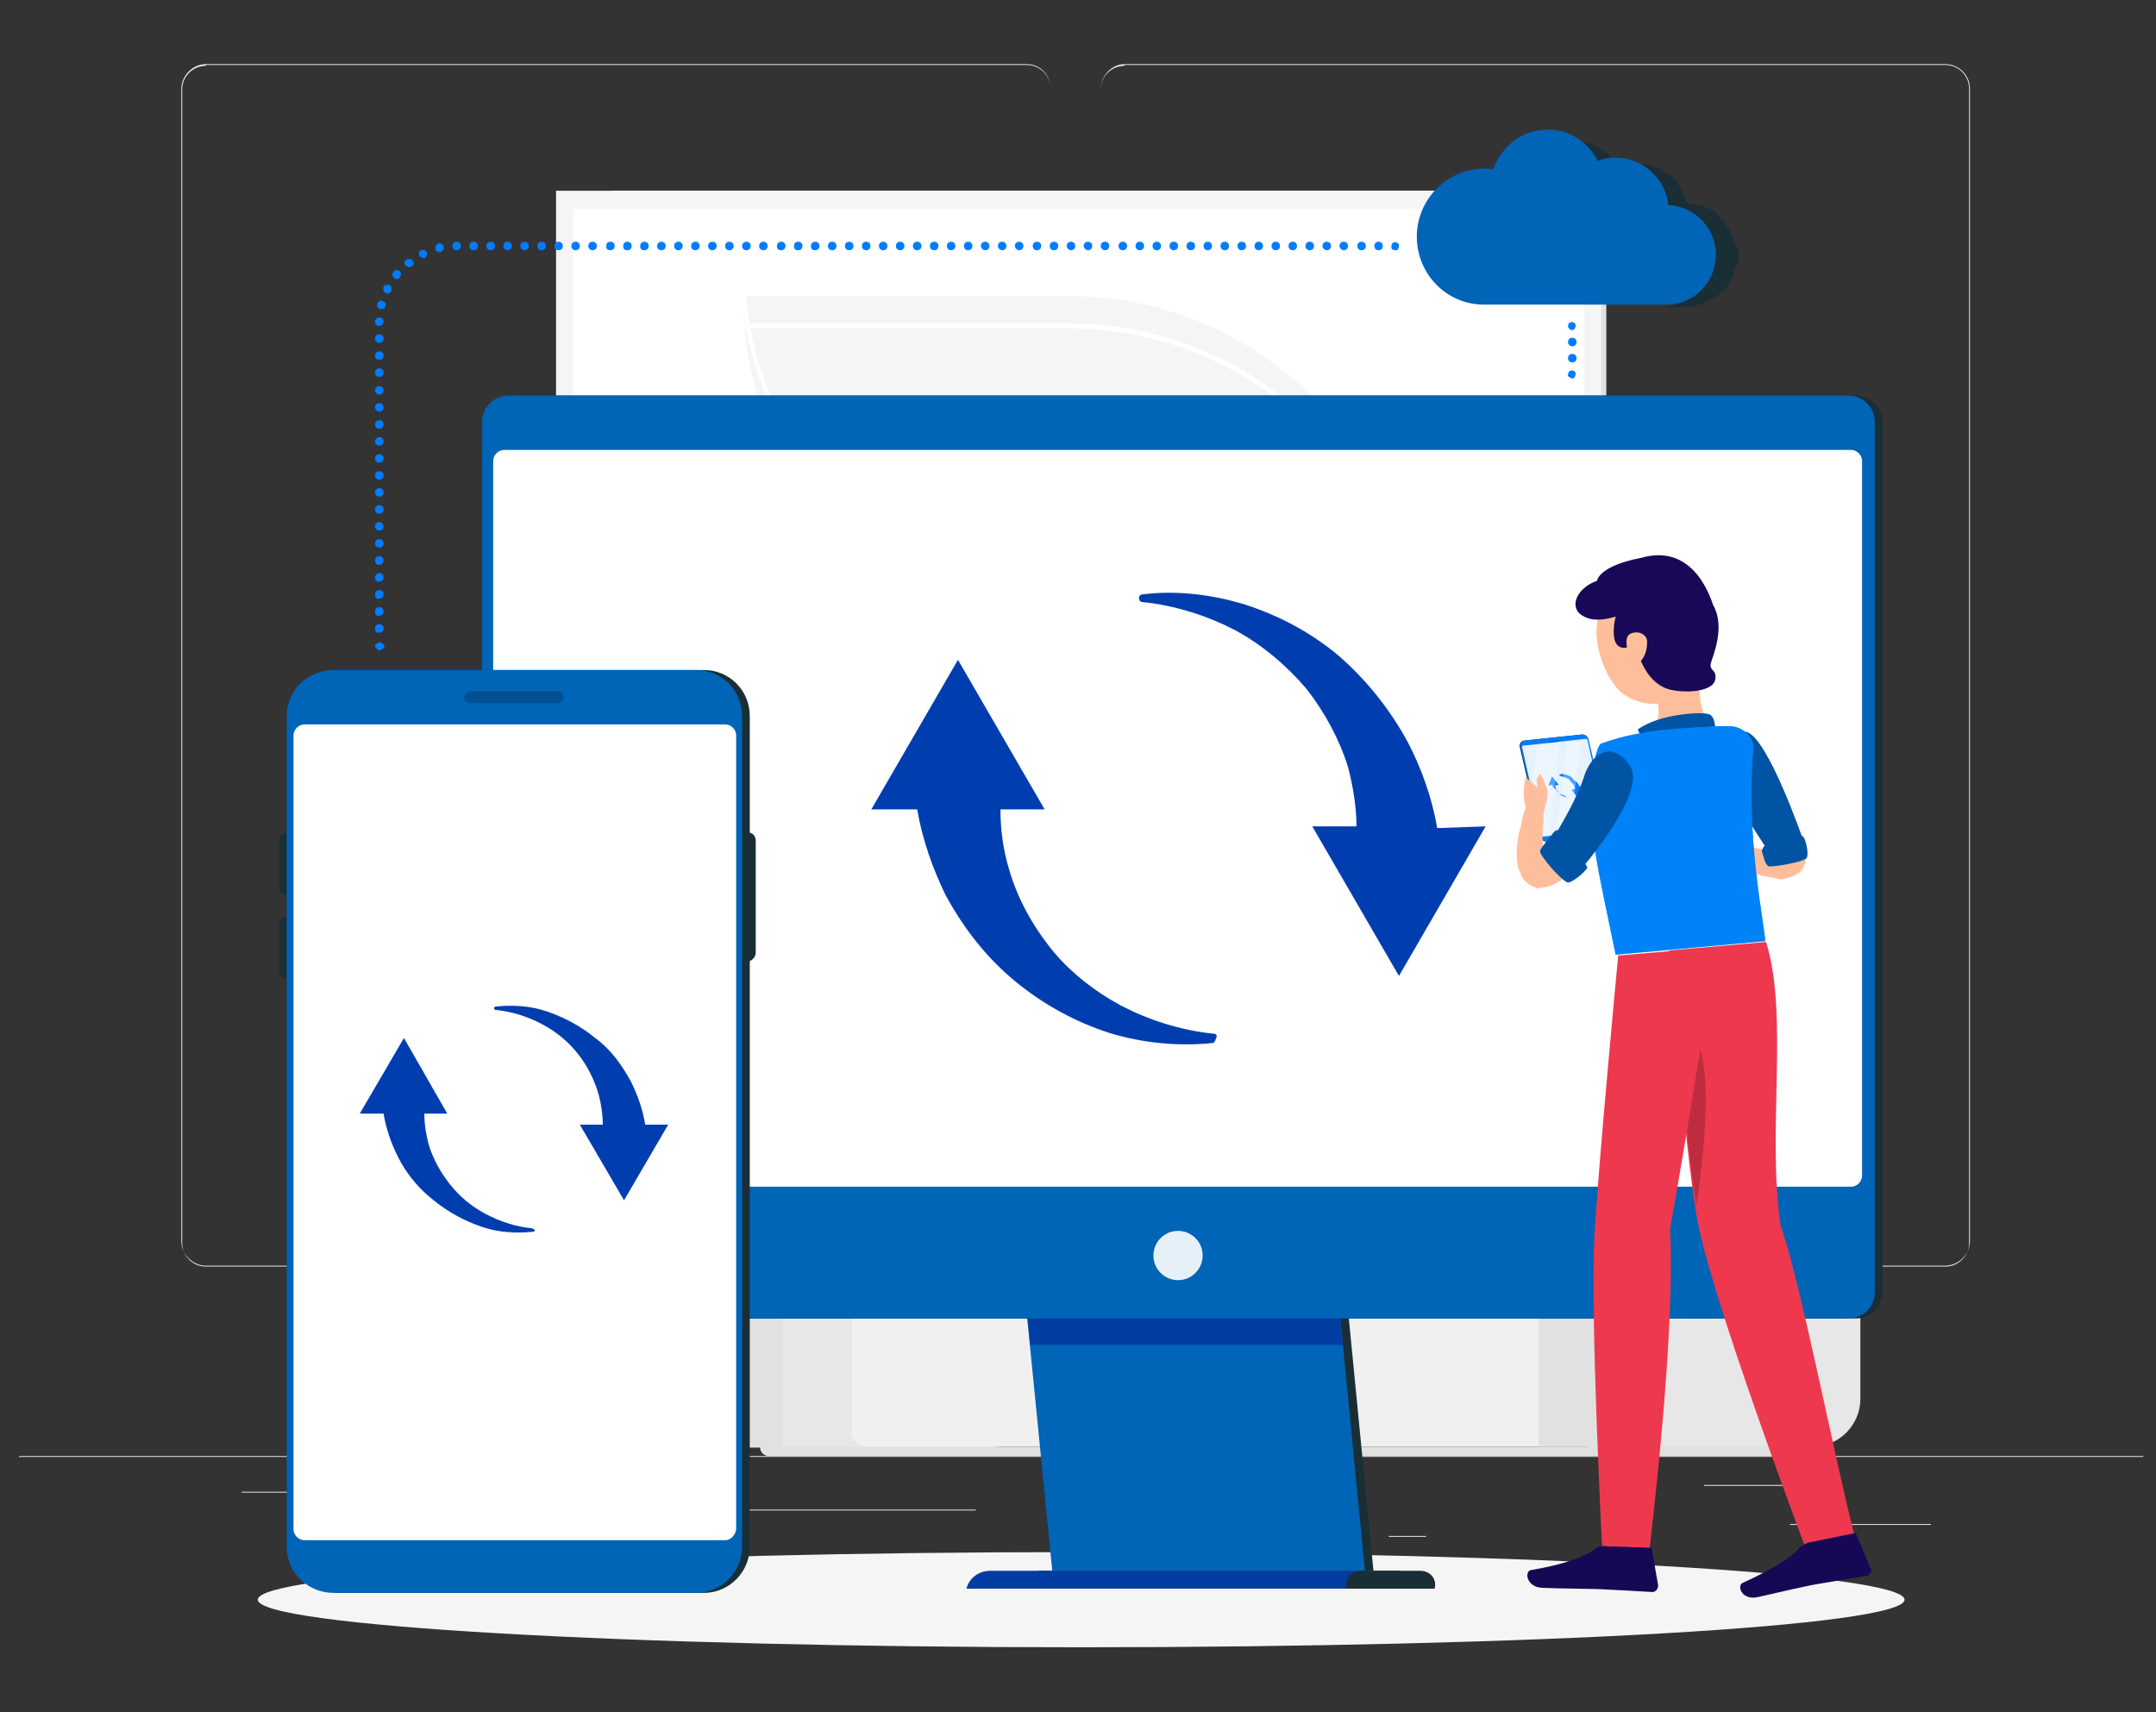 <svg width="340" height="270" viewBox="0 0 340 270" fill="none" xmlns="http://www.w3.org/2000/svg">
<rect x="0" y="0" width="340" height="270" fill="#333333" stroke="none"/>
<path d="M338 229.604H3V229.738H338V229.604Z" fill="#ECECEC"/>
<path d="M304.5 240.324H282.256V240.458H304.5V240.324Z" fill="#ECECEC"/>
<path d="M224.904 242.2H219.008V242.334H224.904V242.2Z" fill="#ECECEC"/>
<path d="M281.586 234.16H268.722V234.294H281.586V234.16Z" fill="#ECECEC"/>
<path d="M67.052 235.232H38.108V235.366H67.052V235.232Z" fill="#ECECEC"/>
<path d="M77.37 235.232H73.082V235.366H77.37V235.232Z" fill="#ECECEC"/>
<path d="M153.884 238.046H91.172V238.18H153.884V238.046Z" fill="#ECECEC"/>
<path d="M161.79 199.588H32.48C30.47 199.588 28.594 197.846 28.594 195.702V13.998C28.594 11.988 30.336 10.112 32.48 10.112H161.924C164.068 10.112 165.676 11.854 165.676 13.998V195.836C165.542 197.98 163.934 199.588 161.79 199.588ZM32.48 10.38C30.47 10.38 28.728 11.988 28.728 14.132V195.97C28.728 197.98 30.336 199.722 32.48 199.722H161.924C163.934 199.722 165.676 198.114 165.676 195.97V13.998C165.676 11.988 164.068 10.246 161.924 10.246H32.48V10.38Z" fill="#ECECEC"/>
<path d="M306.644 199.588H177.334C175.19 199.588 173.582 197.846 173.582 195.702V13.998C173.582 11.988 175.324 10.112 177.334 10.112H306.778C308.922 10.112 310.664 11.854 310.664 13.998V195.836C310.53 197.98 308.788 199.588 306.644 199.588ZM177.334 10.38C175.324 10.38 173.582 11.988 173.582 14.132V195.97C173.582 197.98 175.19 199.722 177.334 199.722H306.778C308.788 199.722 310.53 198.114 310.53 195.97V13.998C310.53 11.988 308.922 10.246 306.778 10.246H177.334V10.38Z" fill="#ECECEC"/>
<path d="M113.684 161.934H101.222V227.058H113.684V161.934Z" fill="#F0F0F0"/>
<path d="M111.138 227.058H56.868V229.604H111.138V227.058Z" fill="#F0F0F0"/>
<path d="M101.222 161.934H54.59V227.058H101.222V161.934Z" fill="#F5F5F5"/>
<path d="M99.078 183.374V202.938H56.6V183.374H99.078ZM99.346 183.106H56.332V203.34H99.48L99.346 183.106Z" fill="#E1E1E1"/>
<path d="M79.648 193.156C79.648 194.228 78.844 195.032 77.906 195.032C76.968 195.032 76.164 194.228 76.164 193.156C76.164 192.084 76.968 191.28 77.906 191.28C78.844 191.414 79.648 192.084 79.648 193.156Z" fill="#E1E1E1"/>
<path d="M99.48 164.078H56.332V178.952H99.48V164.078Z" fill="#F0F0F0"/>
<path d="M99.48 207.226H56.332V222.1H99.48V207.226Z" fill="#F0F0F0"/>
<path d="M65.444 164.078H56.332V178.952H65.444V164.078Z" fill="#E1E1E1"/>
<path d="M65.444 207.226H56.332V222.1H65.444V207.226Z" fill="#E1E1E1"/>
<path d="M156.966 228.13C161.12 228.13 164.604 224.646 164.604 220.626V156.038C164.604 151.884 161.12 148.534 156.966 148.534H115.962V228.264H156.966V228.13Z" fill="#E7E7E7"/>
<path d="M115.962 148.4C111.808 148.4 108.324 151.884 108.324 155.904V218.884C108.324 223.976 112.478 228.13 117.57 228.13H123.332V155.904C123.466 151.884 120.116 148.4 115.962 148.4Z" fill="#E1E1E1"/>
<path d="M280.916 176.808L283.596 143.844C284.132 137.948 279.576 132.99 273.68 132.99H177.736C171.84 132.99 166.48 137.948 165.944 143.844L163.264 176.808C162.996 180.828 165.944 184.044 170.098 184.044H273.01C277.164 184.178 280.648 180.828 280.916 176.808Z" fill="#E1E1E1"/>
<path d="M267.517 176.808L270.197 143.844C270.733 137.948 266.177 132.99 260.281 132.99H164.337C158.441 132.99 153.081 137.948 152.545 143.844L149.865 176.808C149.597 180.828 152.545 184.044 156.699 184.044H259.611C263.765 184.178 267.249 180.828 267.517 176.808Z" fill="#F0F0F0"/>
<path d="M136.599 153.224C136.599 153.224 134.723 151.75 135.393 150.946C136.197 150.142 139.279 151.75 139.279 151.75C139.279 151.75 157.503 149.472 168.223 149.874C168.357 148.4 169.697 147.864 170.903 148.132C171.975 148.4 170.903 150.678 170.903 150.678C170.903 150.678 178.407 169.84 178.273 179.488C179.479 180.56 180.685 181.23 179.479 181.766C178.273 182.302 177.067 181.364 177.067 181.364C177.067 181.364 152.813 184.848 143.031 183.106C142.361 184.446 140.887 184.178 140.083 183.776C139.279 183.374 140.619 181.498 140.619 181.498C140.619 181.498 134.589 164.614 136.599 153.224Z" fill="white"/>
<path d="M285.874 228.13C290.028 228.13 293.378 224.646 293.378 220.626V156.038C293.378 151.884 289.894 148.534 285.874 148.534H250.23V228.264H285.874V228.13Z" fill="#E7E7E7"/>
<path d="M251.838 191.548V184.982C251.838 182.57 249.962 180.694 247.55 180.694H133.248C130.836 180.694 128.96 182.57 128.96 184.982V191.548C128.96 193.96 130.836 195.836 133.248 195.836H247.55C249.962 195.836 251.838 193.826 251.838 191.548Z" fill="#ECECEC"/>
<path d="M251.838 225.852V198.114C251.838 196.908 250.766 195.836 249.56 195.836H136.598C135.392 195.836 134.32 196.908 134.32 198.114V225.852C134.32 227.058 135.392 228.13 136.598 228.13H249.56C250.766 228.13 251.838 227.192 251.838 225.852Z" fill="#F0F0F0"/>
<path d="M250.096 148.4C245.942 148.4 242.592 151.884 242.592 155.904V228.13H257.6V155.904C257.734 151.884 254.25 148.4 250.096 148.4Z" fill="#E1E1E1"/>
<path d="M282.927 229.604H121.323C120.519 229.604 119.849 229.068 119.849 228.13H284.267C284.267 228.934 283.731 229.604 282.927 229.604Z" fill="#E1E1E1"/>
<path d="M253.313 30.078H96.265V117.446H253.313V30.078Z" fill="#E1E1E1"/>
<path d="M252.508 30.078H87.689V117.446H252.508V30.078Z" fill="#F5F5F5"/>
<path d="M249.828 32.892H90.368V114.9H249.828V32.892Z" fill="white"/>
<path d="M117.169 46.694H168.491C198.641 46.694 223.029 71.082 223.029 101.098H171.707C141.557 101.098 117.169 76.71 117.169 46.694Z" fill="#F5F5F5"/>
<path d="M223.297 106.056H171.573C141.423 106.056 116.767 81.534 116.767 51.25V50.982H168.491C198.641 50.982 223.297 75.504 223.297 105.788V106.056ZM117.437 51.786C117.705 81.4 141.825 105.52 171.573 105.52H222.627C222.493 75.906 198.239 51.786 168.491 51.786H117.437Z" fill="white"/>
<path d="M223.297 96.676H171.573C141.423 96.676 116.767 72.154 116.767 41.87V41.468H168.491C198.641 41.468 223.297 66.124 223.297 96.274V96.676ZM117.437 42.272C117.705 72.02 141.825 96.006 171.573 96.006H222.627C222.493 66.392 198.239 42.272 168.491 42.272H117.437Z" fill="white"/>
<path d="M170.5 259.754C242.212 259.754 300.346 256.394 300.346 252.25C300.346 248.106 242.212 244.746 170.5 244.746C98.788 244.746 40.654 248.106 40.654 252.25C40.654 256.394 98.788 259.754 170.5 259.754Z" fill="#F5F5F5"/>
<path d="M292.708 207.896H81.39C79.112 207.896 77.236 206.02 77.236 203.742V66.526C77.236 64.248 79.112 62.372 81.39 62.372H292.708C294.986 62.372 296.862 64.248 296.862 66.526V203.742C296.862 206.154 294.986 207.896 292.708 207.896Z" fill="#1A2E35"/>
<path d="M216.596 247.694H167.284L158.708 161.264H208.154L216.596 247.694Z" fill="#1A2E35"/>
<path d="M215.256 247.694H165.944L157.368 161.264H206.814L215.256 247.694Z" fill="#0064B7"/>
<path d="M226.244 250.508H163.13L163.8 247.694H223.966C225.574 247.694 226.646 249.034 226.244 250.508Z" fill="#1A2E35"/>
<path d="M215.524 250.508H152.41C152.812 248.9 154.286 247.694 156.162 247.694H216.328L215.524 250.508Z" fill="#023EA1"/>
<path d="M220.884 247.694H214.586C213.112 247.694 211.906 249.168 212.308 250.508H221.554" fill="#1A2E35"/>
<path d="M206.814 161.264H157.368L162.46 212.05H211.772L206.814 161.264Z" fill="#023EA1"/>
<path d="M291.502 207.896H80.184C77.906 207.896 76.03 206.02 76.03 203.742V66.526C76.03 64.248 77.906 62.372 80.184 62.372H291.502C293.78 62.372 295.656 64.248 295.656 66.526V203.742C295.656 206.154 293.78 207.896 291.502 207.896Z" fill="#0064B7"/>
<path opacity="0.9" d="M185.776 201.866C187.922 201.866 189.662 200.126 189.662 197.98C189.662 195.834 187.922 194.094 185.776 194.094C183.629 194.094 181.89 195.834 181.89 197.98C181.89 200.126 183.629 201.866 185.776 201.866Z" fill="white"/>
<path d="M291.904 187.126H79.514C78.576 187.126 77.772 186.322 77.772 185.384V72.69C77.772 71.752 78.576 70.948 79.514 70.948H291.904C292.842 70.948 293.646 71.752 293.646 72.69V185.384C293.646 186.188 292.976 187.126 291.904 187.126Z" fill="white"/>
<path d="M191.404 163.006C186.178 162.47 181.22 160.862 176.798 158.584C172.376 156.172 168.49 153.09 165.542 149.338C162.594 145.586 160.316 141.298 159.11 137.01C158.172 133.928 157.77 130.712 157.77 127.63H164.738L151.07 104.046L137.402 127.63H144.638C145.442 132.32 147.05 136.876 149.06 141.03C151.874 146.256 155.492 150.946 160.048 154.698C164.604 158.45 169.562 161.13 174.922 162.872C180.148 164.48 185.776 165.016 191.136 164.48C191.404 164.48 191.672 164.212 191.672 163.944C192.074 163.274 191.806 163.006 191.404 163.006Z" fill="#003EB0"/>
<path d="M226.646 130.578C225.842 125.888 224.234 121.332 222.09 117.178C219.276 111.952 215.524 107.262 211.236 103.51C206.814 99.758 201.722 97.078 196.362 95.336C191.136 93.728 185.508 93.058 180.148 93.728C179.88 93.728 179.612 93.996 179.612 94.264C179.612 94.532 179.746 94.934 180.148 94.934C185.374 95.47 190.332 97.078 194.754 99.356C199.176 101.768 202.928 104.984 206.01 108.602C208.958 112.354 211.236 116.642 212.576 120.93C213.38 124.012 213.916 127.228 213.916 130.31H206.948L220.616 153.894L234.284 130.31L226.646 130.578Z" fill="#003EB0"/>
<path d="M111.004 251.178H53.652C49.632 251.178 46.282 247.962 46.282 243.942V112.89C46.282 108.87 49.632 105.654 53.652 105.654H111.004C115.024 105.654 118.24 108.87 118.24 112.89V243.942C118.24 247.828 115.024 251.178 111.004 251.178Z" fill="#1A2E35"/>
<path d="M117.838 151.616H116.766C115.962 151.616 115.426 151.08 115.426 150.276V132.588C115.426 131.784 115.962 131.248 116.766 131.248H117.838C118.642 131.248 119.178 131.784 119.178 132.588V150.276C119.178 150.946 118.508 151.616 117.838 151.616Z" fill="#1A2E35"/>
<path d="M46.55 141.164H45.344C44.674 141.164 44.004 140.628 44.004 139.958V132.588C44.004 131.784 44.674 131.382 45.344 131.382H46.55C47.22 131.382 47.89 131.918 47.89 132.588V139.958C47.89 140.494 47.22 141.164 46.55 141.164Z" fill="#1A2E35"/>
<path d="M46.55 154.296H45.344C44.674 154.296 44.004 153.76 44.004 153.09V145.72C44.004 144.916 44.674 144.514 45.344 144.514H46.55C47.22 144.514 47.89 145.05 47.89 145.72V153.09C47.89 153.76 47.22 154.296 46.55 154.296Z" fill="#1A2E35"/>
<path d="M109.798 251.178H52.58C48.56 251.178 45.21 247.962 45.21 243.942V112.89C45.21 108.87 48.56 105.654 52.58 105.654H109.798C113.818 105.654 117.034 108.87 117.034 112.89V243.942C117.034 247.828 113.818 251.178 109.798 251.178Z" fill="#0064B7"/>
<path d="M114.354 242.87H48.024C47.086 242.87 46.282 242.066 46.282 241.128V115.972C46.282 115.034 47.086 114.23 48.024 114.23H114.354C115.292 114.23 116.096 115.034 116.096 115.972V241.128C115.962 242.066 115.292 242.87 114.354 242.87Z" fill="white"/>
<path d="M83.936 193.692C81.256 193.424 78.844 192.62 76.566 191.414C74.288 190.208 72.412 188.6 70.938 186.724C69.464 184.848 68.258 182.704 67.588 180.426C67.186 178.952 66.918 177.21 66.918 175.602H70.536L63.702 163.676L56.734 175.602H60.486C60.888 178.014 61.692 180.292 62.764 182.436C64.104 185.116 66.114 187.528 68.392 189.27C70.67 191.146 73.216 192.486 75.896 193.424C78.576 194.362 81.39 194.496 84.07 194.228C84.204 194.228 84.338 194.094 84.338 193.96C84.338 193.826 84.07 193.826 83.936 193.692Z" fill="#003EB0"/>
<path d="M101.758 177.344C101.356 174.932 100.552 172.654 99.48 170.51C98.006 167.83 96.264 165.418 93.852 163.676C91.574 161.8 89.028 160.46 86.348 159.522C83.668 158.584 80.854 158.45 78.174 158.718C78.04 158.718 77.906 158.852 77.906 158.986C77.906 159.12 78.04 159.254 78.174 159.254C80.854 159.522 83.266 160.326 85.544 161.532C87.822 162.738 89.698 164.346 91.172 166.222C92.646 168.098 93.718 170.242 94.388 172.52C94.79 173.994 95.058 175.736 95.058 177.344H91.44L98.408 189.27L105.376 177.344H101.758Z" fill="#003EB0"/>
<path opacity="0.2" d="M74.288 109.004H88.09C88.492 109.004 88.894 109.406 88.894 109.942C88.894 110.344 88.492 110.88 87.956 110.88H74.154C73.752 110.88 73.216 110.478 73.216 109.942C73.35 109.406 73.752 109.004 74.288 109.004Z" fill="black"/>
<path d="M274.215 40.932C274.215 40.664 274.215 40.53 274.215 40.262V40.128C274.215 39.86 274.215 39.726 274.081 39.458C274.081 39.458 274.081 39.458 274.081 39.324C274.081 39.19 274.081 39.056 273.947 39.056C273.947 39.056 273.947 38.922 273.813 38.788C273.813 38.788 273.813 38.654 273.679 38.52C273.679 38.386 273.545 38.252 273.545 37.984C273.545 37.984 273.411 37.85 273.411 37.716C273.277 37.448 273.277 37.314 273.277 37.18C273.277 37.18 273.277 37.18 273.143 37.046C273.009 36.778 273.009 36.644 272.875 36.51C272.875 36.51 272.741 36.51 272.741 36.376C272.607 36.108 272.607 35.974 272.473 35.84C272.473 35.84 272.339 35.84 272.339 35.706C272.205 35.572 272.205 35.304 272.071 35.17C272.071 35.17 271.937 35.17 271.937 35.036C271.803 34.902 271.669 34.634 271.535 34.5H271.401C271.267 34.5 271.267 34.366 271.267 34.366C271.133 34.366 271.133 34.366 271.133 34.232C270.999 34.098 270.999 34.098 270.999 33.964C270.865 33.964 270.865 33.83 270.731 33.696C270.597 33.696 270.597 33.562 270.463 33.428C270.329 33.428 270.329 33.294 270.329 33.294C270.195 33.294 270.061 33.026 269.927 33.026C269.793 33.026 269.659 32.892 269.525 32.892H269.391C269.257 32.892 269.123 32.758 268.855 32.624C268.721 32.624 268.721 32.49 268.721 32.49H268.587C268.453 32.49 268.319 32.356 268.051 32.356C267.917 32.356 267.917 32.356 267.917 32.356C267.649 32.356 267.381 32.222 267.113 32.222C267.113 32.222 267.113 32.222 266.979 32.222C266.711 32.222 266.443 32.222 266.175 32.222C266.175 32.222 266.175 31.954 266.041 31.954L265.907 31.686C265.907 31.552 265.773 31.552 265.773 31.418C265.773 31.284 265.639 31.15 265.639 31.016L265.505 30.748C265.371 30.48 265.371 30.346 265.371 30.212C265.371 30.212 265.237 30.212 265.237 30.078C265.103 29.81 265.103 29.81 264.969 29.542L264.835 29.408C264.701 29.14 264.701 29.006 264.567 28.872C264.567 28.872 264.567 28.738 264.433 28.738C264.299 28.47 264.299 28.47 264.165 28.336C264.031 28.336 264.031 28.336 264.031 28.202C263.897 28.068 263.763 27.8 263.629 27.8C263.629 27.8 263.629 27.8 263.495 27.8C263.361 27.666 263.227 27.532 263.093 27.398H262.959C262.825 27.398 262.825 27.264 262.691 27.264C262.557 27.264 262.557 26.996 262.423 26.996C262.289 26.996 262.289 26.862 262.155 26.728C262.021 26.728 262.021 26.594 262.021 26.594C261.887 26.594 261.887 26.594 261.887 26.594C261.753 26.594 261.753 26.594 261.753 26.594C261.619 26.46 261.485 26.326 261.217 26.326H261.083C260.949 26.326 260.949 26.326 260.949 26.326C260.815 26.192 260.547 26.192 260.279 26.058H260.145C260.011 26.058 260.011 26.058 260.011 26.058C259.877 25.924 259.743 25.924 259.475 25.924C259.341 25.924 259.341 25.924 259.341 25.924C259.207 25.924 259.207 25.924 259.207 25.924C259.073 25.924 258.939 25.924 258.671 25.924C258.537 25.924 258.537 25.924 258.537 25.924C258.403 25.924 258.403 25.924 258.403 25.924C258.269 25.924 258.135 25.924 257.867 25.924C257.733 25.924 257.733 25.924 257.733 25.924C257.599 25.924 257.599 25.924 257.599 25.924H254.651C254.651 25.924 254.517 25.924 254.517 25.79C254.383 25.79 254.383 25.656 254.383 25.522C254.249 25.388 254.249 25.254 254.115 25.12C253.981 25.12 253.981 24.986 253.981 24.852C253.847 24.718 253.847 24.584 253.713 24.45C253.579 24.45 253.579 24.316 253.579 24.316C253.445 24.048 253.311 23.914 253.043 23.78H252.909C252.775 23.646 252.641 23.512 252.373 23.378C252.239 23.378 252.239 23.378 252.239 23.244C252.105 23.244 251.971 22.976 251.837 22.976C251.703 22.976 251.703 22.976 251.703 22.976H251.569C251.435 22.976 251.435 22.976 251.435 22.842C251.301 22.842 251.301 22.708 251.167 22.708C251.033 22.708 251.033 22.708 250.899 22.574C250.765 22.574 250.765 22.574 250.765 22.574H250.631C250.363 22.44 250.095 22.306 249.827 22.306H249.693C249.559 22.306 249.157 22.172 248.889 22.038C248.755 22.038 248.755 22.038 248.755 22.038H248.621C248.353 22.038 248.085 21.904 247.817 21.904C247.683 21.904 247.549 21.904 247.281 21.904C247.147 21.904 247.147 21.904 247.147 21.904C247.147 21.904 247.013 21.904 246.879 21.904C246.745 21.904 246.745 21.904 246.611 21.904H242.993C243.127 21.904 243.261 21.904 243.529 21.904C243.663 21.904 243.663 21.904 243.663 21.904C243.797 21.904 244.065 21.904 244.199 21.904C244.467 21.904 244.735 21.904 245.003 22.038C245.137 22.038 245.137 22.038 245.137 22.038C245.405 22.038 245.673 22.172 245.941 22.306H246.075C246.343 22.44 246.611 22.574 246.879 22.574C247.013 22.574 247.013 22.574 247.013 22.708C247.147 22.708 247.147 22.708 247.281 22.842C247.415 22.842 247.415 22.976 247.549 22.976C247.683 22.976 247.683 22.976 247.683 23.11C247.817 23.11 247.817 23.11 247.817 23.244C247.951 23.244 248.085 23.512 248.219 23.512C248.353 23.512 248.353 23.512 248.353 23.646C248.487 23.78 248.621 23.914 248.889 24.048H249.023C249.157 24.182 249.291 24.45 249.559 24.584C249.693 24.584 249.693 24.718 249.693 24.718C249.827 24.852 249.827 24.986 249.961 25.12C250.095 25.12 250.095 25.254 250.095 25.388C250.229 25.522 250.229 25.656 250.363 25.79C250.497 25.79 250.497 25.924 250.497 26.058C250.631 26.192 250.765 26.46 250.765 26.728H254.383C254.249 26.594 254.249 26.46 254.115 26.326C254.249 26.326 254.383 26.326 254.517 26.326C254.651 26.326 254.651 26.326 254.785 26.326C254.919 26.326 255.053 26.326 255.321 26.326C255.589 26.326 255.455 26.326 255.589 26.326C255.723 26.326 255.857 26.326 256.125 26.46C256.259 26.46 256.259 26.594 256.393 26.594C256.527 26.594 256.929 26.862 257.063 26.862C257.197 26.862 257.197 26.862 257.197 26.862H257.331C257.465 26.862 257.599 27.13 257.867 27.13C258.001 27.13 258.001 27.13 258.001 27.13C258.135 27.13 258.269 27.264 258.269 27.398C258.403 27.398 258.403 27.532 258.537 27.666C258.671 27.666 258.671 27.934 258.805 27.934C258.939 27.934 258.939 28.068 259.073 28.068C259.207 28.202 259.341 28.336 259.609 28.604C259.609 28.604 259.609 28.604 259.743 28.604C259.877 28.738 260.011 28.872 260.145 29.006C260.279 29.006 260.279 29.006 260.279 29.14C260.413 29.274 260.547 29.408 260.547 29.542C260.547 29.542 260.547 29.676 260.681 29.676C260.815 29.944 260.815 30.078 260.949 30.212L261.083 30.346C261.217 30.48 261.217 30.614 261.351 30.882C261.351 30.882 261.485 30.882 261.485 31.016C261.619 31.284 261.619 31.418 261.619 31.552L261.753 31.82C261.887 31.954 261.887 32.088 261.887 32.222C261.887 32.356 262.021 32.49 262.021 32.624C262.155 32.758 262.155 33.026 262.155 33.16C262.423 33.16 262.691 33.16 262.959 33.16C262.959 33.16 262.959 33.16 263.093 33.16C263.361 33.16 263.629 33.16 263.897 33.294C264.031 33.294 264.031 33.294 264.165 33.294C264.299 33.294 264.433 33.294 264.701 33.428C264.835 33.428 264.835 33.428 264.969 33.428C265.103 33.562 265.237 33.562 265.505 33.696C265.639 33.696 265.773 33.964 266.041 33.964C266.175 34.098 266.309 34.232 266.577 34.366C266.711 34.366 266.711 34.5 266.845 34.634C266.979 34.634 266.979 34.768 267.113 34.902C267.247 34.902 267.247 35.036 267.247 35.17C267.381 35.304 267.381 35.438 267.515 35.438H267.649C267.783 35.572 267.917 35.84 268.051 35.974C268.051 35.974 268.185 35.974 268.185 36.108C268.319 36.242 268.319 36.376 268.453 36.51C268.453 36.51 268.587 36.51 268.587 36.644C268.721 36.778 268.721 36.912 268.855 37.18C268.855 37.18 268.989 37.18 268.989 37.314C269.123 37.448 269.123 37.582 269.257 37.85C269.257 37.85 269.257 37.85 269.391 37.984C269.525 38.118 269.525 38.386 269.525 38.654C269.525 38.654 269.659 38.788 269.659 38.922C269.793 39.056 269.793 39.19 269.793 39.324L269.927 39.592C269.927 39.86 270.061 39.994 270.061 40.128C270.061 40.128 270.061 40.128 270.061 40.262C270.061 40.53 270.195 40.798 270.195 40.932C270.195 41.2 270.195 41.468 270.061 41.602C270.061 41.87 269.927 42.004 269.927 42.138C269.927 42.138 269.927 42.272 269.793 42.406C269.659 42.674 269.659 42.942 269.659 43.21C269.525 43.478 269.525 43.612 269.391 43.88C269.391 43.88 269.257 44.014 269.257 44.148C269.123 44.282 269.123 44.55 268.989 44.818C268.855 44.952 268.855 45.086 268.721 45.22C268.721 45.22 268.587 45.22 268.587 45.354C268.453 45.622 268.319 45.756 268.185 45.89H268.051C267.917 46.158 267.783 46.158 267.515 46.426C267.381 46.56 267.247 46.694 266.979 46.828H266.845C266.711 46.962 266.577 47.096 266.309 47.23C266.175 47.23 266.175 47.23 266.175 47.23C266.041 47.364 265.907 47.498 265.639 47.498H265.505C265.371 47.632 265.103 47.766 264.969 47.766C264.835 47.766 264.567 48.034 264.299 48.034H264.165C264.031 48.034 263.763 48.168 263.495 48.302C263.361 48.302 263.361 48.302 263.361 48.302C263.227 48.302 262.825 48.302 262.691 48.436C262.557 48.436 262.557 48.436 262.557 48.436C262.289 48.436 262.021 48.436 261.753 48.436H265.371C265.639 48.436 265.907 48.436 266.175 48.436C266.309 48.436 266.309 48.436 266.309 48.436C266.443 48.436 266.845 48.436 266.979 48.302C267.113 48.302 267.113 48.302 267.113 48.302C267.247 48.302 267.515 48.168 267.783 48.034H267.917C268.051 48.034 268.453 47.9 268.587 47.766C268.721 47.766 268.989 47.498 269.123 47.498H269.257C269.391 47.364 269.659 47.23 269.793 47.23C269.927 47.23 269.927 47.23 269.927 47.23C270.061 47.096 270.195 46.962 270.463 46.828H270.597C270.731 46.694 270.865 46.56 271.133 46.426C271.267 46.292 271.401 46.158 271.669 45.89H271.803C271.803 45.89 271.803 45.89 271.937 45.89C272.071 45.756 272.205 45.622 272.205 45.488C272.205 45.488 272.339 45.488 272.339 45.354C272.473 45.22 272.473 45.086 272.473 45.086C272.473 45.086 272.473 45.086 272.607 45.086C272.741 44.818 272.741 44.684 272.875 44.416C272.875 44.416 273.009 44.416 273.009 44.282C273.009 44.282 273.009 44.282 273.009 44.148C273.143 43.88 273.143 43.746 273.277 43.478C273.411 43.21 273.411 42.942 273.411 42.674C273.411 42.674 273.411 42.54 273.545 42.406C274.215 41.334 274.215 41.2 274.215 40.932Z" fill="#1A2E35"/>
<path d="M244.066 20.43C247.55 20.43 250.498 22.44 251.972 25.388C252.776 24.986 253.848 24.852 254.786 24.852C259.074 24.852 262.692 28.202 263.094 32.356C267.248 32.49 270.598 35.974 270.598 40.128C270.598 44.55 267.114 48.034 262.826 48.034H234.016C228.12 48.034 223.43 43.21 223.43 37.314C223.43 31.418 228.254 26.594 234.016 26.594C234.552 26.594 235.088 26.594 235.49 26.728C236.696 23.11 240.046 20.43 244.066 20.43Z" fill="#0064B7"/>
<path d="M220.08 39.458C219.946 39.458 219.812 39.458 219.544 39.324C219.41 39.19 219.41 39.056 219.41 38.788C219.41 38.654 219.544 38.52 219.544 38.386C219.812 38.118 220.214 38.118 220.482 38.386C220.616 38.52 220.616 38.654 220.616 38.788C220.616 39.056 220.482 39.19 220.482 39.324C220.348 39.458 220.214 39.458 220.08 39.458Z" fill="#007CFF"/>
<path d="M59.147 99.088C59.147 98.686 59.414 98.418 59.816 98.418C60.218 98.418 60.486 98.686 60.486 99.088C60.486 99.49 60.218 99.758 59.816 99.758C59.414 99.892 59.147 99.624 59.147 99.088ZM59.147 96.408C59.147 96.006 59.414 95.738 59.816 95.738C60.218 95.738 60.486 96.006 60.486 96.408C60.486 96.81 60.218 97.078 59.816 97.078C59.414 97.212 59.147 96.944 59.147 96.408ZM59.147 93.728C59.147 93.326 59.414 93.058 59.816 93.058C60.218 93.058 60.486 93.326 60.486 93.728C60.486 94.13 60.218 94.398 59.816 94.398C59.414 94.532 59.147 94.264 59.147 93.728ZM59.147 91.048C59.147 90.646 59.414 90.378 59.816 90.378C60.218 90.378 60.486 90.646 60.486 91.048C60.486 91.45 60.218 91.718 59.816 91.718C59.414 91.852 59.147 91.45 59.147 91.048ZM59.147 88.368C59.147 87.966 59.414 87.698 59.816 87.698C60.218 87.698 60.486 87.966 60.486 88.368C60.486 88.77 60.218 89.038 59.816 89.038C59.414 89.172 59.147 88.77 59.147 88.368ZM59.147 85.688C59.147 85.286 59.414 85.018 59.816 85.018C60.218 85.018 60.486 85.286 60.486 85.688C60.486 86.09 60.218 86.358 59.816 86.358C59.414 86.358 59.147 86.09 59.147 85.688ZM59.147 83.008C59.147 82.606 59.414 82.338 59.816 82.338C60.218 82.338 60.486 82.606 60.486 83.008C60.486 83.41 60.218 83.678 59.816 83.678C59.414 83.678 59.147 83.41 59.147 83.008ZM59.147 80.328C59.147 79.926 59.414 79.658 59.816 79.658C60.218 79.658 60.486 79.926 60.486 80.328C60.486 80.73 60.218 80.998 59.816 80.998C59.414 80.998 59.147 80.73 59.147 80.328ZM59.147 77.648C59.147 77.246 59.414 76.978 59.816 76.978C60.218 76.978 60.486 77.246 60.486 77.648C60.486 78.05 60.218 78.318 59.816 78.318C59.414 78.318 59.147 78.05 59.147 77.648ZM59.147 74.968C59.147 74.566 59.414 74.298 59.816 74.298C60.218 74.298 60.486 74.566 60.486 74.968C60.486 75.37 60.218 75.638 59.816 75.638C59.414 75.638 59.147 75.37 59.147 74.968ZM59.147 72.288C59.147 71.886 59.414 71.618 59.816 71.618C60.218 71.618 60.486 71.886 60.486 72.288C60.486 72.69 60.218 72.958 59.816 72.958C59.414 72.958 59.147 72.69 59.147 72.288ZM59.147 69.608C59.147 69.206 59.414 68.938 59.816 68.938C60.218 68.938 60.486 69.206 60.486 69.608C60.486 70.01 60.218 70.278 59.816 70.278C59.414 70.278 59.147 70.01 59.147 69.608ZM59.147 66.928C59.147 66.526 59.414 66.258 59.816 66.258C60.218 66.258 60.486 66.526 60.486 66.928C60.486 67.33 60.218 67.598 59.816 67.598C59.414 67.598 59.147 67.33 59.147 66.928ZM59.147 64.248C59.147 63.846 59.414 63.578 59.816 63.578C60.218 63.578 60.486 63.846 60.486 64.248C60.486 64.65 60.218 64.918 59.816 64.918C59.414 64.918 59.147 64.516 59.147 64.248ZM59.147 61.568C59.147 61.166 59.414 60.898 59.816 60.898C60.218 60.898 60.486 61.166 60.486 61.568C60.486 61.97 60.218 62.238 59.816 62.238C59.414 62.238 59.147 61.836 59.147 61.568ZM59.147 58.754C59.147 58.352 59.414 58.084 59.816 58.084C60.218 58.084 60.486 58.352 60.486 58.754C60.486 59.156 60.218 59.424 59.816 59.424C59.414 59.424 59.147 59.156 59.147 58.754ZM59.147 56.074C59.147 55.672 59.414 55.404 59.816 55.404C60.218 55.404 60.486 55.672 60.486 56.074C60.486 56.476 60.218 56.744 59.816 56.744C59.414 56.744 59.147 56.476 59.147 56.074ZM59.147 53.394C59.147 52.992 59.414 52.724 59.816 52.724C60.218 52.724 60.486 52.992 60.486 53.394C60.486 53.796 60.218 54.064 59.816 54.064C59.414 54.064 59.147 53.796 59.147 53.394ZM59.816 51.384C59.414 51.384 59.147 51.116 59.147 50.714C59.147 50.312 59.414 50.044 59.816 50.044C60.218 50.044 60.486 50.312 60.486 50.714C60.486 51.116 60.218 51.384 59.816 51.384ZM59.95 48.704C59.682 48.704 59.281 48.302 59.548 47.9C59.548 47.632 59.95 47.23 60.352 47.498C60.62 47.498 61.023 47.9 60.755 48.302C60.755 48.57 60.486 48.838 59.95 48.704ZM60.755 46.158C60.486 46.024 60.352 45.622 60.486 45.22C60.62 44.952 61.023 44.818 61.425 44.952C61.693 45.086 61.827 45.488 61.693 45.89C61.559 46.158 61.425 46.292 61.023 46.292C60.889 46.158 60.889 46.158 60.755 46.158ZM62.094 43.746C61.827 43.612 61.827 43.076 62.094 42.808C62.362 42.54 62.764 42.406 63.032 42.808C63.3 42.942 63.3 43.478 63.032 43.746C62.898 43.88 62.764 44.014 62.496 44.014C62.362 44.014 62.228 43.88 62.094 43.746ZM63.971 41.87C63.703 41.602 63.703 41.2 64.105 40.932C64.373 40.798 64.775 40.798 65.043 41.066C65.311 41.334 65.311 41.736 64.909 42.004C64.775 42.004 64.641 42.138 64.507 42.138C64.239 42.004 63.971 42.004 63.971 41.87ZM66.115 40.262C65.981 39.994 66.115 39.592 66.382 39.458C66.65 39.324 67.052 39.458 67.32 39.726C67.454 39.994 67.32 40.396 67.052 40.664H66.784C66.382 40.664 66.249 40.53 66.115 40.262ZM68.66 39.19C68.66 38.788 68.794 38.52 69.197 38.386C69.465 38.252 69.867 38.52 70.001 38.922C70.001 39.324 69.867 39.592 69.465 39.726C69.465 39.726 69.465 39.726 69.331 39.726C68.928 39.726 68.66 39.592 68.66 39.19ZM216.73 38.788C216.73 38.386 216.998 38.118 217.4 38.118C217.802 38.118 218.07 38.386 218.07 38.788C218.07 39.19 217.802 39.458 217.4 39.458C216.998 39.458 216.73 39.19 216.73 38.788ZM214.05 38.788C214.05 38.386 214.318 38.118 214.72 38.118C215.122 38.118 215.39 38.386 215.39 38.788C215.39 39.19 215.122 39.458 214.72 39.458C214.318 39.458 214.05 39.19 214.05 38.788ZM211.236 38.788C211.236 38.386 211.504 38.118 211.906 38.118C212.308 38.118 212.576 38.386 212.576 38.788C212.576 39.19 212.308 39.458 211.906 39.458C211.638 39.458 211.236 39.19 211.236 38.788ZM208.556 38.788C208.556 38.386 208.824 38.118 209.226 38.118C209.628 38.118 209.896 38.386 209.896 38.788C209.896 39.19 209.628 39.458 209.226 39.458C208.958 39.458 208.556 39.19 208.556 38.788ZM205.876 38.788C205.876 38.386 206.144 38.118 206.546 38.118C206.948 38.118 207.216 38.386 207.216 38.788C207.216 39.19 206.948 39.458 206.546 39.458C206.144 39.458 205.876 39.19 205.876 38.788ZM203.196 38.788C203.196 38.386 203.464 38.118 203.866 38.118C204.268 38.118 204.536 38.386 204.536 38.788C204.536 39.19 204.268 39.458 203.866 39.458C203.464 39.458 203.196 39.19 203.196 38.788ZM200.516 38.788C200.516 38.386 200.784 38.118 201.186 38.118C201.588 38.118 201.856 38.386 201.856 38.788C201.856 39.19 201.588 39.458 201.186 39.458C200.784 39.458 200.516 39.19 200.516 38.788ZM197.836 38.788C197.836 38.386 198.104 38.118 198.506 38.118C198.908 38.118 199.176 38.386 199.176 38.788C199.176 39.19 198.908 39.458 198.506 39.458C198.104 39.458 197.836 39.19 197.836 38.788ZM195.156 38.788C195.156 38.386 195.424 38.118 195.826 38.118C196.228 38.118 196.496 38.386 196.496 38.788C196.496 39.19 196.228 39.458 195.826 39.458C195.424 39.458 195.156 39.19 195.156 38.788ZM192.476 38.788C192.476 38.386 192.744 38.118 193.146 38.118C193.548 38.118 193.816 38.386 193.816 38.788C193.816 39.19 193.548 39.458 193.146 39.458C192.744 39.458 192.476 39.19 192.476 38.788ZM189.796 38.788C189.796 38.386 190.064 38.118 190.466 38.118C190.868 38.118 191.136 38.386 191.136 38.788C191.136 39.19 190.868 39.458 190.466 39.458C190.064 39.458 189.796 39.19 189.796 38.788ZM187.116 38.788C187.116 38.386 187.384 38.118 187.786 38.118C188.188 38.118 188.456 38.386 188.456 38.788C188.456 39.19 188.188 39.458 187.786 39.458C187.384 39.458 187.116 39.19 187.116 38.788ZM184.436 38.788C184.436 38.386 184.704 38.118 185.106 38.118C185.508 38.118 185.776 38.386 185.776 38.788C185.776 39.19 185.508 39.458 185.106 39.458C184.704 39.458 184.436 39.19 184.436 38.788ZM181.756 38.788C181.756 38.386 182.024 38.118 182.426 38.118C182.828 38.118 183.096 38.386 183.096 38.788C183.096 39.19 182.828 39.458 182.426 39.458C182.024 39.458 181.756 39.19 181.756 38.788ZM179.076 38.788C179.076 38.386 179.344 38.118 179.746 38.118C180.148 38.118 180.416 38.386 180.416 38.788C180.416 39.19 180.148 39.458 179.746 39.458C179.344 39.458 179.076 39.19 179.076 38.788ZM176.396 38.788C176.396 38.386 176.664 38.118 177.066 38.118C177.468 38.118 177.736 38.386 177.736 38.788C177.736 39.19 177.468 39.458 177.066 39.458C176.664 39.458 176.396 39.19 176.396 38.788ZM173.582 38.788C173.582 38.386 173.85 38.118 174.252 38.118C174.654 38.118 174.922 38.386 174.922 38.788C174.922 39.19 174.654 39.458 174.252 39.458C173.984 39.458 173.582 39.19 173.582 38.788ZM170.902 38.788C170.902 38.386 171.17 38.118 171.572 38.118C171.974 38.118 172.242 38.386 172.242 38.788C172.242 39.19 171.974 39.458 171.572 39.458C171.304 39.458 170.902 39.19 170.902 38.788ZM168.222 38.788C168.222 38.386 168.49 38.118 168.892 38.118C169.294 38.118 169.562 38.386 169.562 38.788C169.562 39.19 169.294 39.458 168.892 39.458C168.624 39.458 168.222 39.19 168.222 38.788ZM165.542 38.788C165.542 38.386 165.81 38.118 166.212 38.118C166.614 38.118 166.882 38.386 166.882 38.788C166.882 39.19 166.614 39.458 166.212 39.458C165.81 39.458 165.542 39.19 165.542 38.788ZM162.862 38.788C162.862 38.386 163.13 38.118 163.532 38.118C163.934 38.118 164.202 38.386 164.202 38.788C164.202 39.19 163.934 39.458 163.532 39.458C163.13 39.458 162.862 39.19 162.862 38.788ZM160.048 38.788C160.048 38.386 160.316 38.118 160.718 38.118C161.12 38.118 161.388 38.386 161.388 38.788C161.388 39.19 161.12 39.458 160.718 39.458C160.45 39.458 160.048 39.19 160.048 38.788ZM157.368 38.788C157.368 38.386 157.636 38.118 158.038 38.118C158.44 38.118 158.708 38.386 158.708 38.788C158.708 39.19 158.44 39.458 158.038 39.458C157.77 39.458 157.368 39.19 157.368 38.788ZM154.688 38.788C154.688 38.386 154.956 38.118 155.358 38.118C155.76 38.118 156.028 38.386 156.028 38.788C156.028 39.19 155.76 39.458 155.358 39.458C155.09 39.458 154.688 39.19 154.688 38.788ZM152.008 38.788C152.008 38.386 152.276 38.118 152.678 38.118C153.08 38.118 153.348 38.386 153.348 38.788C153.348 39.19 153.08 39.458 152.678 39.458C152.276 39.458 152.008 39.19 152.008 38.788ZM149.328 38.788C149.328 38.386 149.596 38.118 149.998 38.118C150.4 38.118 150.668 38.386 150.668 38.788C150.668 39.19 150.4 39.458 149.998 39.458C149.596 39.458 149.328 39.19 149.328 38.788ZM146.648 38.788C146.648 38.386 146.916 38.118 147.318 38.118C147.72 38.118 147.988 38.386 147.988 38.788C147.988 39.19 147.72 39.458 147.318 39.458C146.916 39.458 146.648 39.19 146.648 38.788ZM143.968 38.788C143.968 38.386 144.236 38.118 144.638 38.118C145.04 38.118 145.308 38.386 145.308 38.788C145.308 39.19 145.04 39.458 144.638 39.458C144.236 39.458 143.968 39.19 143.968 38.788ZM141.288 38.788C141.288 38.386 141.556 38.118 141.958 38.118C142.36 38.118 142.628 38.386 142.628 38.788C142.628 39.19 142.36 39.458 141.958 39.458C141.556 39.458 141.288 39.19 141.288 38.788ZM138.608 38.788C138.608 38.386 138.876 38.118 139.278 38.118C139.68 38.118 139.948 38.386 139.948 38.788C139.948 39.19 139.68 39.458 139.278 39.458C138.876 39.458 138.608 39.19 138.608 38.788ZM135.928 38.788C135.928 38.386 136.196 38.118 136.598 38.118C137 38.118 137.268 38.386 137.268 38.788C137.268 39.19 137 39.458 136.598 39.458C136.196 39.458 135.928 39.19 135.928 38.788ZM133.248 38.788C133.248 38.386 133.516 38.118 133.918 38.118C134.32 38.118 134.588 38.386 134.588 38.788C134.588 39.19 134.32 39.458 133.918 39.458C133.516 39.458 133.248 39.19 133.248 38.788ZM130.568 38.788C130.568 38.386 130.836 38.118 131.238 38.118C131.64 38.118 131.908 38.386 131.908 38.788C131.908 39.19 131.64 39.458 131.238 39.458C130.836 39.458 130.568 39.19 130.568 38.788ZM127.888 38.788C127.888 38.386 128.156 38.118 128.558 38.118C128.96 38.118 129.228 38.386 129.228 38.788C129.228 39.19 128.96 39.458 128.558 39.458C128.022 39.458 127.888 39.19 127.888 38.788ZM125.208 38.788C125.208 38.386 125.476 38.118 125.878 38.118C126.28 38.118 126.548 38.386 126.548 38.788C126.548 39.19 126.28 39.458 125.878 39.458C125.342 39.458 125.208 39.19 125.208 38.788ZM122.528 38.788C122.528 38.386 122.796 38.118 123.198 38.118C123.6 38.118 123.868 38.386 123.868 38.788C123.868 39.19 123.6 39.458 123.198 39.458C122.662 39.458 122.528 39.19 122.528 38.788ZM119.714 38.788C119.714 38.386 119.982 38.118 120.384 38.118C120.786 38.118 121.054 38.386 121.054 38.788C121.054 39.19 120.786 39.458 120.384 39.458C119.982 39.458 119.714 39.19 119.714 38.788ZM117.034 38.788C117.034 38.386 117.302 38.118 117.704 38.118C118.106 38.118 118.374 38.386 118.374 38.788C118.374 39.19 118.106 39.458 117.704 39.458C117.302 39.458 117.034 39.19 117.034 38.788ZM114.354 38.788C114.354 38.386 114.622 38.118 115.024 38.118C115.426 38.118 115.694 38.386 115.694 38.788C115.694 39.19 115.426 39.458 115.024 39.458C114.622 39.458 114.354 39.19 114.354 38.788ZM111.674 38.788C111.674 38.386 111.942 38.118 112.344 38.118C112.746 38.118 113.014 38.386 113.014 38.788C113.014 39.19 112.746 39.458 112.344 39.458C111.942 39.458 111.674 39.19 111.674 38.788ZM108.994 38.788C108.994 38.386 109.262 38.118 109.664 38.118C110.066 38.118 110.334 38.386 110.334 38.788C110.334 39.19 110.066 39.458 109.664 39.458C109.262 39.458 108.994 39.19 108.994 38.788ZM106.314 38.788C106.314 38.386 106.582 38.118 106.984 38.118C107.386 38.118 107.654 38.386 107.654 38.788C107.654 39.19 107.386 39.458 106.984 39.458C106.582 39.458 106.314 39.19 106.314 38.788ZM103.634 38.788C103.634 38.386 103.902 38.118 104.304 38.118C104.706 38.118 104.974 38.386 104.974 38.788C104.974 39.19 104.706 39.458 104.304 39.458C103.902 39.458 103.634 39.19 103.634 38.788ZM100.954 38.788C100.954 38.386 101.222 38.118 101.624 38.118C102.026 38.118 102.294 38.386 102.294 38.788C102.294 39.19 102.026 39.458 101.624 39.458C101.088 39.458 100.954 39.19 100.954 38.788ZM98.275 38.788C98.275 38.386 98.543 38.118 98.945 38.118C99.347 38.118 99.615 38.386 99.615 38.788C99.615 39.19 99.347 39.458 98.945 39.458C98.409 39.458 98.275 39.19 98.275 38.788ZM95.594 38.788C95.594 38.386 95.862 38.118 96.264 38.118C96.666 38.118 96.934 38.386 96.934 38.788C96.934 39.19 96.666 39.458 96.264 39.458C95.728 39.458 95.594 39.19 95.594 38.788ZM92.781 38.788C92.781 38.386 93.049 38.118 93.451 38.118C93.853 38.118 94.121 38.386 94.121 38.788C94.121 39.19 93.853 39.458 93.451 39.458C93.049 39.458 92.781 39.19 92.781 38.788ZM90.1 38.788C90.1 38.386 90.368 38.118 90.77 38.118C91.172 38.118 91.441 38.386 91.441 38.788C91.441 39.19 91.172 39.458 90.77 39.458C90.368 39.458 90.1 39.19 90.1 38.788ZM87.421 38.788C87.421 38.386 87.689 38.118 88.091 38.118C88.493 38.118 88.76 38.386 88.76 38.788C88.76 39.19 88.493 39.458 88.091 39.458C87.689 39.458 87.421 39.19 87.421 38.788ZM84.74 38.788C84.74 38.386 85.008 38.118 85.41 38.118C85.812 38.118 86.081 38.386 86.081 38.788C86.081 39.19 85.812 39.458 85.41 39.458C85.008 39.458 84.74 39.19 84.74 38.788ZM82.061 38.788C82.061 38.386 82.329 38.118 82.731 38.118C83.132 38.118 83.4 38.386 83.4 38.788C83.4 39.19 83.132 39.458 82.731 39.458C82.329 39.458 82.061 39.19 82.061 38.788ZM79.38 38.788C79.38 38.386 79.648 38.118 80.05 38.118C80.453 38.118 80.721 38.386 80.721 38.788C80.721 39.19 80.453 39.458 80.05 39.458C79.648 39.458 79.38 39.19 79.38 38.788ZM76.701 38.788C76.701 38.386 76.969 38.118 77.371 38.118C77.772 38.118 78.04 38.386 78.04 38.788C78.04 39.19 77.772 39.458 77.371 39.458C76.969 39.458 76.701 39.19 76.701 38.788ZM74.02 38.788C74.02 38.386 74.288 38.118 74.691 38.118C75.093 38.118 75.361 38.386 75.361 38.788C75.361 39.19 75.093 39.458 74.691 39.458C74.288 39.458 74.02 39.19 74.02 38.788ZM71.341 38.788C71.341 38.386 71.609 38.118 72.01 38.118C72.412 38.118 72.68 38.386 72.68 38.788C72.68 39.19 72.412 39.458 72.01 39.458C71.609 39.458 71.341 39.19 71.341 38.788Z" fill="#007CFF"/>
<path d="M59.816 102.572C59.548 102.572 59.548 102.438 59.414 102.304C59.281 102.17 59.147 102.036 59.147 101.902C59.147 101.768 59.147 101.634 59.414 101.5C59.682 101.232 60.084 101.232 60.352 101.5C60.486 101.634 60.62 101.768 60.62 101.902C60.62 102.036 60.62 102.17 60.352 102.304C60.084 102.438 59.95 102.572 59.816 102.572Z" fill="#007CFF"/>
<path d="M247.952 59.692C247.818 59.692 247.684 59.558 247.416 59.424C247.148 59.29 247.282 59.156 247.282 59.022C247.282 58.888 247.416 58.754 247.416 58.62C247.684 58.352 248.086 58.352 248.354 58.62C248.488 58.754 248.488 58.888 248.488 59.022C248.488 59.156 248.354 59.29 248.354 59.424C248.354 59.558 248.086 59.692 247.952 59.692Z" fill="#007CFF"/>
<path d="M247.281 56.476C247.281 56.074 247.549 55.806 247.951 55.806C248.353 55.806 248.621 56.074 248.621 56.476C248.621 56.878 248.353 57.146 247.951 57.146C247.549 57.146 247.281 56.878 247.281 56.476ZM247.281 53.93C247.281 53.528 247.549 53.26 247.951 53.26C248.353 53.26 248.621 53.528 248.621 53.93C248.621 54.332 248.353 54.6 247.951 54.6C247.549 54.6 247.281 54.332 247.281 53.93Z" fill="#007CFF"/>
<path d="M247.951 52.054C247.817 52.054 247.683 52.054 247.415 51.786C247.281 51.652 247.281 51.518 247.281 51.384C247.281 51.116 247.415 51.116 247.415 50.982C247.683 50.714 248.085 50.714 248.353 50.982C248.487 51.116 248.487 51.25 248.487 51.384C248.487 51.652 248.353 51.652 248.353 51.786C248.353 51.92 248.085 52.054 247.951 52.054Z" fill="#007CFF"/>
<path d="M276.762 117.982C278.102 120.126 279.174 122.404 280.38 124.548C281.586 126.826 282.524 128.97 283.462 131.382C283.73 131.918 283.998 132.588 284.132 133.258L284.266 133.794L284.4 134.062L284.534 134.33L284.668 134.598C284.802 135 284.802 135.402 284.668 136.072C284.534 136.608 284.132 137.412 283.596 137.68C283.06 138.082 282.658 138.216 282.256 138.35C281.854 138.484 281.586 138.484 281.318 138.618C280.782 138.752 280.38 138.618 279.978 138.484C279.308 138.35 278.504 138.216 277.834 138.082C275.422 137.278 273.01 136.34 270.866 135.134L271.804 132.722C274.082 133.258 276.494 133.66 278.772 134.062C279.308 134.196 279.844 134.196 280.246 134.196C280.514 134.196 280.782 134.196 280.782 134.062C280.916 134.062 280.916 133.928 280.782 134.062C280.648 134.062 280.514 134.196 280.246 134.33C279.978 134.598 279.71 134.866 279.71 135.268C279.576 135.536 279.71 135.804 279.71 135.804C279.71 135.804 279.71 135.804 279.71 135.938V135.804L279.576 135.536L279.442 135.134C279.308 134.598 278.906 134.062 278.772 133.66C277.834 131.516 276.628 129.372 275.556 127.362C274.484 125.352 273.278 123.074 272.072 121.064L276.762 117.982Z" fill="#FFBE9B"/>
<path d="M275.423 115.436C278.773 116.24 284.401 132.588 284.401 132.588L279.041 134.464C279.041 134.464 273.547 126.29 271.671 122.27C269.527 117.982 272.073 114.498 275.423 115.436Z" fill="#0054A3"/>
<path opacity="0.3" d="M275.423 115.436C278.773 116.24 284.401 132.588 284.401 132.588L279.041 134.464C279.041 134.464 273.547 126.29 271.671 122.27C269.527 117.982 272.073 114.498 275.423 115.436Z" fill="#0054A3"/>
<path d="M278.504 133.258C279.576 132.856 281.988 131.918 283.864 131.784C284.132 131.65 284.4 131.918 284.534 132.186C284.936 133.124 285.204 134.598 284.936 135.268C284.534 135.938 279.576 136.742 278.906 136.608C278.37 136.34 278.102 135.134 277.834 134.196C277.968 133.794 278.102 133.392 278.504 133.258Z" fill="#0054A3"/>
<path d="M260.816 108.736C261.888 111.416 262.424 115.302 258.002 116.508C258.002 116.508 253.848 119.59 262.022 118.786C269.392 117.982 270.196 114.364 270.196 114.364C267.248 112.22 268.186 107.396 267.918 103.376L260.816 108.736Z" fill="#FFBE9B"/>
<path d="M254.25 93.862C250.096 97.212 251.838 104.18 254.518 107.932C257.6 112.086 264.568 112.086 266.98 107.396C268.722 104.314 267.65 101.5 266.176 96.944C264.836 92.388 258.538 90.512 254.25 93.862Z" fill="#FFBE9B"/>
<path d="M270.196 95.47C272.072 98.82 270.196 103.242 269.794 104.582C269.526 105.922 270.866 105.52 270.464 107.262C270.062 109.004 266.176 109.272 264.032 108.87C260.012 108.334 258.538 104.046 257.868 101.634C253.044 104.046 254.786 97.212 254.786 97.212C254.786 97.212 251.57 98.418 249.56 97.078C247.416 95.872 248.488 92.79 251.838 91.584C252.24 89.976 255.188 88.636 258.806 87.966C267.65 85.42 270.062 95.47 270.196 95.47Z" fill="#180857"/>
<path d="M257.197 99.892C255.857 100.428 256.795 102.974 257.063 104.18C257.331 105.52 257.733 105.52 258.671 104.314C259.341 103.644 259.743 102.572 259.743 101.366C259.877 100.16 258.537 99.356 257.197 99.892Z" fill="#FFBE9B"/>
<path d="M259.209 119.322C259.209 119.322 259.343 117.178 258.271 115.034C261.755 112.488 268.454 112.22 269.526 112.622C270.598 113.024 270.599 115.302 270.465 116.642L259.209 119.322Z" fill="#0054A3"/>
<path opacity="0.2" d="M271.804 125.486C273.948 128.166 275.824 130.176 275.824 130.176L276.226 129.908L271.536 121.064L271.804 125.486Z" fill="black"/>
<path d="M251.168 128.434C250.632 119.322 252.374 117.312 252.374 117.312C252.374 117.312 255.456 116.106 259.074 115.57C261.62 115.034 266.042 114.766 268.99 114.632C270.196 114.498 271.536 114.498 272.608 114.498C274.886 114.498 276.628 116.24 276.494 118.116C275.288 132.186 278.236 145.452 278.37 148.4L254.786 150.544C253.446 143.978 252.24 138.618 251.57 134.33C251.57 132.052 251.436 130.042 251.168 128.434Z" fill="#0083F9"/>
<path opacity="0.6" d="M251.168 128.434C250.632 119.322 252.374 117.312 252.374 117.312C252.374 117.312 255.456 116.106 259.074 115.57C261.62 115.034 266.042 114.766 268.99 114.632C270.196 114.498 271.536 114.498 272.608 114.498C274.886 114.498 276.628 116.24 276.494 118.116C275.288 132.186 278.236 145.452 278.37 148.4L254.786 150.544C253.446 143.978 252.24 138.618 251.57 134.33C251.57 132.052 251.436 130.042 251.168 128.434Z" fill="#0083F9"/>
<path d="M278.505 148.534C282.123 160.058 278.639 178.416 280.783 193.156C284.133 202.938 288.957 228.398 292.441 242.066L284.535 243.54C284.535 243.54 269.527 203.876 267.517 191.548C265.641 180.426 263.229 149.874 263.229 149.874L278.505 148.534Z" fill="#EE384E"/>
<path opacity="0.2" d="M267.516 190.208C266.444 183.24 265.238 171.046 264.434 161.934C264.702 161.934 264.97 161.934 265.238 161.934C270.732 163.006 268.99 180.024 267.516 190.208Z" fill="black"/>
<path d="M270.732 149.338C270.732 149.338 265.64 181.364 263.362 193.826C264.3 210.308 260.146 244.076 260.146 244.076L252.642 243.808C252.642 243.808 250.766 207.226 251.436 194.898C252.106 183.106 255.188 150.678 255.188 150.678L270.732 149.338Z" fill="#EE384E"/>
<path d="M283.864 243.942C282.658 245.55 279.308 247.56 274.886 249.57C273.814 249.972 274.618 252.384 277.164 251.848C279.576 251.312 285.204 249.972 287.08 249.704C290.162 249.168 291.904 248.9 294.316 248.498H294.45C294.986 248.23 295.254 247.694 294.986 247.292L292.842 242.2C292.708 241.798 292.574 241.664 292.306 241.798L285.07 243.272C284.534 243.54 284.132 243.808 283.864 243.942Z" fill="#170856"/>
<path d="M251.57 244.21C249.962 245.55 246.344 246.756 241.52 247.56C240.314 247.694 240.716 250.24 243.128 250.374C245.54 250.508 251.436 250.508 253.312 250.642C256.394 250.776 258.136 250.91 260.548 251.044H260.682C261.218 250.91 261.486 250.508 261.486 249.972L260.548 244.612C260.548 244.21 260.414 244.076 260.146 244.076L252.776 243.808C252.374 243.808 251.972 243.942 251.57 244.21Z" fill="#170856"/>
<path d="M242.86 121.734L240.582 122.672L241.788 126.022L243.798 124.95L242.86 121.734Z" fill="#FFC3BD"/>
<path d="M244.066 132.722L253.044 131.784C253.58 131.65 253.714 131.248 253.714 130.846L250.364 116.508C250.23 116.106 249.828 115.704 249.292 115.838L240.314 116.776C239.778 116.91 239.644 117.312 239.644 117.714L242.994 132.052C243.128 132.588 243.53 132.722 244.066 132.722Z" fill="#1A2E35"/>
<path d="M244.199 132.722L253.177 131.784C253.713 131.65 253.847 131.248 253.847 130.846L250.497 116.508C250.363 116.106 249.961 115.704 249.425 115.838L240.447 116.776C239.911 116.91 239.777 117.312 239.777 117.714L243.127 132.052C243.261 132.588 243.663 132.722 244.199 132.722Z" fill="#007CFF"/>
<path opacity="0.9" d="M243.396 131.918L253.312 130.846C253.446 130.846 253.446 130.712 253.446 130.578L250.364 116.776C250.364 116.642 250.23 116.508 250.096 116.508L240.18 117.58C240.046 117.58 240.046 117.714 240.046 117.848L243.128 131.65C243.262 131.918 243.262 131.918 243.396 131.918Z" fill="white"/>
<path d="M247.549 125.888C247.281 125.888 247.013 125.754 246.611 125.62C246.209 125.486 246.075 125.352 245.941 125.084C245.673 124.816 245.405 124.682 245.405 124.414C245.271 124.146 245.271 124.012 245.271 123.878L245.807 123.744L244.735 122.404L244.199 123.878L244.735 123.744C244.869 124.012 245.003 124.28 245.271 124.414C245.539 124.548 245.807 124.95 245.941 125.084C246.209 125.352 246.477 125.352 246.879 125.486C246.879 125.888 247.147 125.888 247.549 125.888C247.549 126.022 247.549 126.022 247.549 125.888Z" fill="#007CFF"/>
<path d="M249.023 123.878C248.889 123.61 248.755 123.342 248.487 123.208C248.219 123.074 247.951 122.672 247.817 122.538C247.683 122.404 247.281 122.27 246.879 122.136C246.611 122.002 246.209 122.002 245.941 122.136C245.941 122.136 245.941 122.136 245.941 122.27C245.941 122.27 245.941 122.404 246.075 122.404C246.343 122.404 246.611 122.538 247.013 122.672C247.415 122.806 247.549 122.94 247.683 123.208C247.817 123.476 248.219 123.61 248.219 123.878C248.353 124.146 248.353 124.28 248.353 124.414L247.817 124.548L248.889 125.888L249.425 124.414L249.023 123.878Z" fill="#007CFF"/>
<g opacity="0.3">
<path d="M242.458 117.446L241.52 124.95L242.994 131.65C242.994 131.784 243.128 131.918 243.262 131.918L244.334 131.784L245.942 117.178L242.458 117.446Z" fill="white"/>
<path d="M247.147 117.044L245.405 131.784L247.549 131.516L249.291 116.91L247.147 117.044Z" fill="white"/>
</g>
<path opacity="0.2" d="M245.807 116.642L244.333 116.91C244.199 116.91 244.199 117.044 244.199 117.044C244.199 117.178 244.333 117.178 244.333 117.178L245.807 116.91C245.941 116.91 245.941 116.776 245.807 116.642C246.075 116.642 245.941 116.642 245.807 116.642Z" fill="black"/>
<path d="M257.332 122.538C256.662 124.146 255.858 125.888 255.054 127.362C254.25 128.836 253.446 130.578 252.374 131.918C251.302 133.392 250.23 135 248.89 136.34C248.22 137.01 247.55 137.814 246.612 138.484C245.674 139.154 244.736 139.824 243.128 139.958L242.458 140.092L241.788 139.824C241.252 139.556 240.85 139.288 240.448 138.886C240.046 138.484 239.912 138.082 239.778 137.68C239.376 136.876 239.242 136.206 239.242 135.536C239.108 134.196 239.242 133.258 239.376 132.186C239.51 131.248 239.912 130.176 240.046 129.238C240.18 128.3 240.582 127.362 241.118 126.424L243.53 127.094C243.396 128.032 243.396 128.97 243.396 129.774C243.262 130.712 243.262 131.516 243.262 132.32C243.262 133.124 243.396 133.928 243.53 134.598C243.664 134.866 243.664 135.134 243.798 135.268C243.932 135.402 243.932 135.134 243.664 135L242.19 134.732C242.458 134.598 242.86 134.464 243.396 134.062C243.932 133.526 244.468 133.124 244.87 132.588C245.808 131.382 246.746 130.176 247.55 128.702C248.354 127.228 249.158 125.888 249.962 124.28C250.632 122.806 251.436 121.198 252.24 119.858L257.332 122.538Z" fill="#FFBE9B"/>
<path d="M257.198 121.064C259.476 125.486 249.024 137.412 249.024 137.412L245.406 131.382C245.406 131.382 248.756 126.022 249.962 122.002C251.972 117.044 255.59 117.982 257.198 121.064Z" fill="#0054A3"/>
<path opacity="0.3" d="M257.198 121.064C259.476 125.486 249.024 137.412 249.024 137.412L245.406 131.382C245.406 131.382 248.756 126.022 249.962 122.002C251.972 117.044 255.59 117.982 257.198 121.064Z" fill="#0054A3"/>
<path d="M245.942 130.98C246.88 132.052 249.426 135.134 250.23 136.608C250.364 136.742 250.364 136.876 250.096 137.144C249.56 137.814 247.952 139.154 247.282 139.154C246.478 139.154 242.726 134.866 242.86 134.196C242.994 133.66 244.468 131.918 245.138 131.114C245.406 130.846 245.808 130.846 245.942 130.98Z" fill="#0054A3"/>
<path d="M243.53 127.898L243.664 127.228C243.932 126.29 243.664 125.218 242.994 124.682L240.582 122.538C240.582 122.538 239.51 126.96 241.52 128.702L243.53 127.898Z" fill="#FFBE9B"/>
<path d="M241.922 124.548L242.458 124.146L242.324 122.806L242.86 122.002L243.396 122.94L243.932 124.28C244.066 124.548 244.066 124.816 244.066 125.084L243.932 126.558L241.922 124.548Z" fill="#FFBE9B"/>
</svg>
